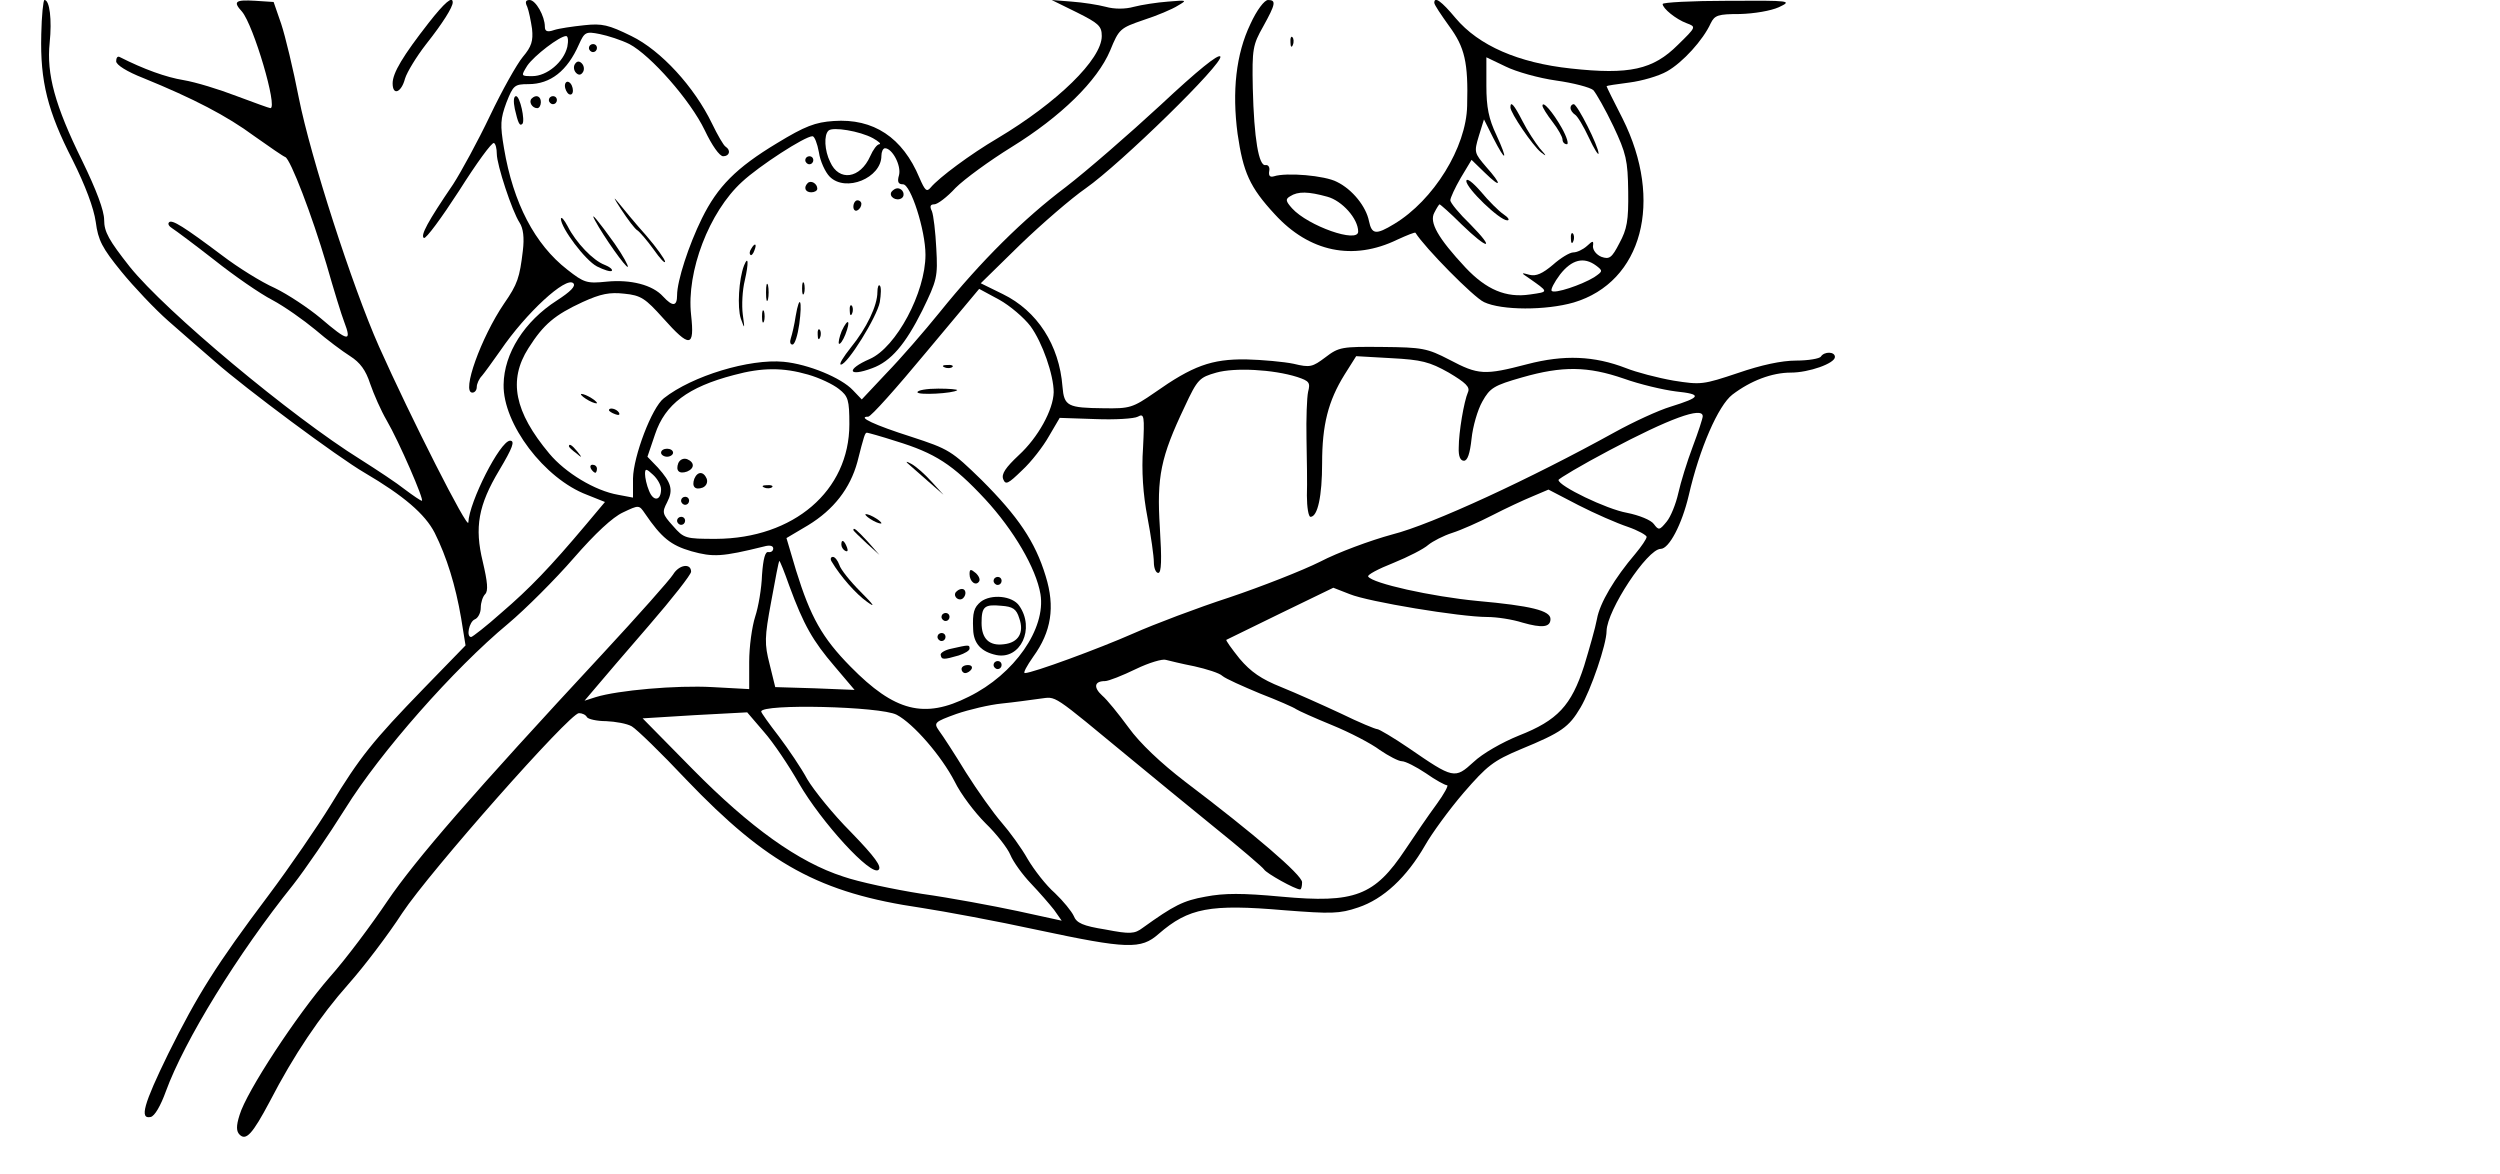 <?xml version="1.0" standalone="no"?>
<!DOCTYPE svg PUBLIC "-//W3C//DTD SVG 20010904//EN"
 "http://www.w3.org/TR/2001/REC-SVG-20010904/DTD/svg10.dtd">
<svg version="1.0" xmlns="http://www.w3.org/2000/svg"
 width="624pt" height="293pt" viewBox="0 0 624 293"
 preserveAspectRatio="xMidYMid meet">

<g transform="translate(0,293) scale(0.1,-0.1)"
fill="#000000" stroke="none">
<path d="M103 2843 c-3 -116 16 -191 78 -312 32 -64 53 -120 58 -155 6 -46 16
-65 64 -124 31 -38 84 -94 117 -123 34 -30 87 -76 117 -102 76 -67 306 -238
373 -277 97 -57 151 -103 175 -150 30 -60 52 -131 66 -213 l11 -68 -104 -107
c-128 -132 -160 -172 -233 -292 -32 -52 -101 -153 -155 -225 -130 -173 -177
-248 -250 -395 -62 -127 -72 -164 -44 -158 10 2 25 28 38 64 46 126 179 343
318 516 29 37 88 123 130 190 87 140 271 349 406 461 44 37 118 111 164 164
54 62 97 102 123 114 40 19 40 19 55 -3 41 -60 64 -79 116 -94 54 -15 76 -14
181 12 14 4 23 2 23 -5 0 -6 -5 -10 -12 -9 -8 2 -13 -16 -16 -57 -1 -33 -9
-80 -17 -104 -8 -25 -15 -75 -15 -113 l0 -68 -92 5 c-90 5 -236 -8 -291 -25
l-28 -9 28 33 c15 18 75 88 133 155 58 67 105 127 105 134 0 22 -30 18 -45 -7
-8 -13 -87 -102 -176 -198 -325 -350 -467 -514 -537 -617 -39 -58 -103 -144
-144 -190 -82 -94 -208 -286 -225 -344 -9 -28 -8 -41 0 -49 16 -16 32 1 75 82
61 118 126 214 197 294 39 44 99 123 134 177 69 104 418 499 441 499 8 0 17
-4 20 -10 3 -5 25 -10 48 -10 23 -1 52 -6 64 -13 12 -7 73 -66 136 -133 202
-211 333 -283 587 -320 58 -9 188 -33 289 -55 225 -48 259 -49 303 -10 75 65
128 75 314 59 117 -9 137 -9 184 7 63 21 121 75 167 155 17 30 60 89 96 131
59 68 74 80 143 109 102 42 120 55 149 104 26 44 65 158 65 191 1 52 102 205
135 205 21 0 53 61 70 133 27 118 74 225 109 252 46 35 99 55 146 55 45 0 110
23 110 39 0 14 -27 14 -35 1 -3 -5 -31 -10 -62 -10 -36 0 -87 -11 -145 -31
-87 -29 -92 -30 -161 -19 -40 7 -93 21 -118 31 -80 31 -155 34 -247 10 -107
-28 -122 -27 -194 11 -56 29 -68 31 -167 32 -102 1 -109 0 -143 -26 -32 -24
-38 -26 -79 -16 -24 5 -78 10 -119 11 -86 1 -133 -16 -228 -83 -55 -38 -62
-40 -127 -39 -90 1 -99 5 -103 54 -8 104 -63 189 -149 231 l-55 27 98 96 c55
53 128 116 164 141 87 61 345 313 336 329 -5 7 -56 -34 -149 -121 -79 -73
-185 -165 -237 -205 -105 -79 -211 -184 -315 -313 -38 -47 -97 -115 -132 -151
l-62 -66 -22 23 c-29 31 -111 65 -173 71 -85 8 -228 -35 -299 -91 -30 -23 -76
-145 -77 -200 l0 -48 -37 7 c-58 10 -132 55 -172 103 -87 104 -103 183 -52
263 38 60 66 83 135 115 46 21 68 25 104 21 42 -4 53 -12 97 -61 67 -75 79
-74 70 8 -12 108 45 257 127 332 43 40 157 114 176 114 5 0 12 -18 16 -40 3
-22 16 -50 27 -61 40 -40 129 -3 129 52 0 10 4 19 9 19 18 0 41 -43 35 -67 -5
-17 -2 -23 10 -23 19 0 56 -114 56 -176 0 -94 -73 -231 -139 -260 -60 -26 -55
-46 6 -23 47 17 83 60 125 144 37 76 39 84 35 155 -2 41 -7 83 -11 93 -6 12
-4 17 6 17 8 0 32 18 53 41 22 22 85 68 140 102 123 76 214 165 246 241 22 54
25 56 83 76 34 11 72 27 86 36 24 14 23 14 -25 10 -27 -2 -66 -8 -85 -13 -21
-6 -49 -6 -70 0 -19 5 -57 11 -85 13 l-50 4 63 -31 c54 -27 62 -34 62 -59 0
-58 -111 -166 -260 -255 -68 -40 -146 -98 -167 -123 -10 -12 -14 -8 -28 24
-42 101 -115 149 -214 142 -46 -3 -72 -13 -141 -55 -103 -62 -149 -109 -188
-188 -33 -67 -62 -156 -62 -192 0 -28 -11 -29 -35 -3 -26 29 -81 43 -141 37
-49 -5 -56 -3 -98 30 -81 63 -135 166 -158 303 -10 59 -9 73 6 114 17 43 20
46 55 46 55 0 97 33 126 99 14 31 17 33 52 26 20 -4 54 -15 74 -25 53 -28 152
-140 188 -215 18 -38 37 -65 46 -65 16 0 20 15 6 24 -5 3 -20 29 -34 58 -44
91 -127 182 -201 218 -57 28 -73 32 -118 27 -29 -3 -63 -8 -75 -12 -17 -6 -23
-3 -23 8 0 27 -23 67 -38 67 -10 0 -12 -5 -6 -17 4 -10 9 -35 12 -55 3 -30 -1
-44 -23 -70 -15 -18 -52 -84 -82 -147 -30 -63 -72 -140 -92 -171 -64 -94 -82
-128 -73 -134 5 -3 44 50 88 118 43 68 82 122 87 119 4 -2 7 -14 7 -27 0 -27
38 -143 57 -172 9 -14 12 -37 8 -70 -8 -67 -13 -83 -47 -132 -57 -84 -107
-222 -79 -222 6 0 11 6 11 14 0 8 6 21 13 28 6 7 27 36 46 63 64 94 164 186
182 168 7 -7 -7 -21 -41 -43 -81 -52 -132 -132 -133 -210 -2 -98 102 -235 208
-275 l45 -18 -47 -56 c-90 -107 -141 -160 -211 -220 -38 -34 -73 -61 -76 -61
-13 0 -5 38 9 44 8 3 15 16 15 29 0 13 5 28 11 34 8 8 6 30 -6 81 -21 86 -11
141 41 228 34 57 40 74 27 74 -25 -1 -102 -153 -104 -204 0 -22 -144 262 -223
439 -67 151 -171 474 -200 620 -14 72 -34 155 -44 185 l-19 55 -46 3 c-50 3
-56 -2 -33 -27 29 -34 90 -241 71 -241 -3 0 -41 14 -84 30 -44 17 -103 35
-133 40 -43 7 -99 27 -160 58 -5 2 -8 -3 -8 -11 0 -9 27 -26 68 -42 125 -51
208 -94 277 -145 38 -27 73 -51 77 -52 13 -5 67 -146 103 -268 18 -63 38 -128
44 -143 20 -52 10 -50 -59 9 -30 25 -81 59 -114 75 -34 15 -93 52 -131 81 -96
72 -126 91 -133 83 -4 -4 0 -10 8 -15 8 -5 55 -40 105 -79 49 -39 114 -84 145
-100 30 -16 78 -50 107 -74 29 -25 68 -54 87 -66 25 -16 39 -35 50 -69 9 -26
27 -67 41 -91 31 -53 95 -201 88 -201 -3 0 -22 13 -42 28 -20 16 -70 49 -111
75 -172 107 -486 369 -576 481 -52 66 -64 87 -64 117 0 23 -19 74 -55 148 -68
138 -89 216 -81 294 6 58 0 107 -13 107 -3 0 -7 -39 -8 -87z m1313 -30 c-9
-38 -51 -73 -87 -73 -29 0 -29 0 -13 26 17 25 81 74 97 74 5 0 6 -12 3 -27z
m763 -228 c14 -8 21 -14 16 -15 -6 0 -16 -14 -23 -30 -25 -56 -78 -64 -100
-14 -14 28 -16 67 -4 78 10 10 78 -1 111 -19z m393 -469 c30 -41 58 -122 58
-165 -1 -44 -39 -113 -87 -157 -33 -31 -44 -47 -39 -60 6 -15 12 -12 47 22 23
21 53 60 67 85 l27 46 89 -3 c49 -2 97 1 106 6 16 9 17 2 13 -78 -4 -57 0
-116 11 -173 9 -47 16 -98 16 -112 0 -15 5 -27 11 -27 8 0 9 33 4 113 -8 127
2 176 62 302 32 69 37 73 79 85 46 13 142 8 202 -11 30 -10 33 -14 27 -37 -3
-14 -5 -67 -4 -117 1 -49 2 -114 1 -142 0 -29 4 -53 9 -53 18 0 29 52 29 134
0 95 15 155 56 221 l29 46 88 -5 c75 -4 95 -9 143 -36 42 -25 54 -36 48 -49
-10 -23 -23 -100 -23 -138 -1 -22 4 -33 13 -33 9 0 15 18 19 55 3 30 15 72 27
93 19 34 29 40 99 60 101 29 164 28 254 -3 39 -14 98 -28 130 -32 66 -7 64
-14 -13 -38 -30 -9 -93 -38 -140 -64 -208 -115 -456 -230 -555 -255 -55 -15
-136 -45 -180 -68 -44 -22 -146 -62 -226 -89 -80 -26 -188 -67 -240 -90 -86
-38 -252 -99 -271 -99 -5 0 5 18 21 41 45 62 55 124 31 201 -26 86 -69 149
-160 240 -75 73 -81 77 -176 108 -91 29 -136 50 -107 50 7 0 71 72 144 160
l133 159 50 -27 c27 -15 62 -45 78 -66z m-555 -121 c28 -8 62 -24 77 -36 23
-18 26 -27 26 -88 0 -166 -139 -285 -333 -286 -76 0 -80 1 -107 32 -27 30 -28
34 -15 59 16 31 11 49 -23 87 l-26 27 19 56 c25 75 82 118 197 148 70 19 123
19 185 1z m2233 -104 c0 -5 -11 -39 -25 -76 -14 -37 -30 -89 -36 -116 -6 -27
-19 -59 -29 -71 -18 -22 -20 -22 -32 -6 -7 10 -37 22 -67 28 -51 9 -171 67
-171 82 0 3 57 37 127 74 149 79 233 110 233 85z m-2014 -62 c98 -30 142 -58
223 -145 71 -77 127 -172 138 -237 14 -86 -65 -200 -179 -256 -111 -56 -185
-37 -295 75 -71 72 -100 124 -136 240 l-24 81 54 32 c64 39 105 92 123 158 17
67 19 73 24 73 2 0 35 -9 72 -21z m-586 -120 c0 -29 -19 -32 -30 -4 -6 14 -10
33 -10 42 0 14 3 14 20 -2 11 -10 20 -26 20 -36z m2413 -94 c26 -9 47 -21 47
-25 0 -5 -13 -24 -28 -42 -52 -61 -89 -123 -96 -163 -4 -22 -19 -74 -32 -117
-32 -99 -66 -136 -163 -174 -42 -17 -91 -45 -113 -66 -47 -43 -50 -42 -162 35
-38 26 -74 47 -78 47 -5 0 -46 17 -91 39 -45 21 -112 51 -149 66 -50 20 -76
38 -104 71 -20 25 -35 46 -33 47 2 1 63 31 135 66 l132 64 41 -16 c46 -19 276
-57 343 -57 24 0 63 -6 88 -14 49 -14 70 -12 70 9 0 21 -49 33 -182 45 -115
11 -263 44 -273 61 -3 4 25 19 63 34 37 15 76 35 87 45 11 9 38 23 60 30 22 7
67 27 100 44 33 17 78 38 100 47 l40 17 75 -39 c41 -21 96 -45 123 -54z
m-2093 -147 c36 -98 59 -138 113 -201 l50 -59 -99 4 -99 3 -14 57 c-13 51 -13
66 4 157 10 56 19 101 20 101 2 0 13 -28 25 -62z m1011 -201 c31 -7 63 -17 70
-24 8 -7 51 -26 94 -44 44 -17 85 -35 90 -39 6 -4 46 -22 90 -40 44 -18 98
-46 119 -62 22 -15 47 -28 55 -28 9 0 36 -14 60 -30 24 -17 48 -30 53 -30 4 0
-7 -21 -26 -47 -20 -27 -54 -77 -78 -113 -77 -116 -126 -135 -310 -118 -97 9
-142 9 -189 0 -56 -10 -79 -22 -157 -78 -20 -15 -31 -16 -93 -4 -56 9 -72 16
-79 34 -5 11 -26 37 -47 57 -22 19 -52 58 -68 85 -15 27 -45 68 -65 91 -20 23
-60 79 -89 125 -28 46 -58 92 -67 104 -14 20 -12 22 43 42 32 11 83 23 113 26
30 3 73 9 95 12 44 5 24 18 235 -156 43 -36 133 -109 199 -163 66 -53 123
-102 126 -107 6 -10 78 -50 90 -50 3 0 5 8 5 18 0 18 -119 120 -292 251 -60
46 -113 96 -141 135 -25 34 -54 70 -66 80 -22 20 -20 36 7 36 9 0 44 14 77 30
33 16 67 26 75 23 8 -2 40 -10 71 -16z m-743 -121 c42 -22 112 -103 145 -167
15 -31 50 -77 77 -104 27 -26 55 -62 62 -79 7 -17 30 -49 51 -71 21 -22 47
-52 58 -66 l19 -27 -110 24 c-61 13 -168 33 -239 43 -70 11 -159 30 -196 43
-112 36 -233 123 -376 268 l-125 127 130 8 131 7 42 -49 c23 -26 62 -84 87
-128 56 -97 181 -234 199 -216 8 8 -8 31 -69 94 -45 45 -93 105 -109 132 -15
28 -47 75 -71 107 -24 31 -44 59 -44 62 0 20 298 13 338 -8z"/>
<path d="M2358 2013 c7 -3 16 -2 19 1 4 3 -2 6 -13 5 -11 0 -14 -3 -6 -6z"/>
<path d="M2290 1951 c0 -8 90 -3 99 5 2 2 -19 4 -47 4 -29 0 -52 -4 -52 -9z"/>
<path d="M1650 1800 c0 -5 7 -10 15 -10 8 0 15 5 15 10 0 6 -7 10 -15 10 -8 0
-15 -4 -15 -10z"/>
<path d="M1693 1774 c-7 -19 2 -28 22 -21 19 8 19 23 0 31 -9 3 -18 -1 -22
-10z"/>
<path d="M1733 1735 c-7 -20 2 -29 21 -22 9 4 13 13 10 22 -8 19 -23 19 -31 0z"/>
<path d="M1908 1713 c7 -3 16 -2 19 1 4 3 -2 6 -13 5 -11 0 -14 -3 -6 -6z"/>
<path d="M1700 1680 c0 -5 5 -10 10 -10 6 0 10 5 10 10 0 6 -4 10 -10 10 -5 0
-10 -4 -10 -10z"/>
<path d="M1690 1630 c0 -5 5 -10 10 -10 6 0 10 5 10 10 0 6 -4 10 -10 10 -5 0
-10 -4 -10 -10z"/>
<path d="M2265 1774 c6 -5 28 -25 50 -44 l40 -35 -30 33 c-17 19 -39 38 -50
44 -11 6 -15 7 -10 2z"/>
<path d="M2160 1646 c0 -3 9 -10 20 -16 11 -6 20 -8 20 -6 0 3 -9 10 -20 16
-11 6 -20 8 -20 6z"/>
<path d="M2130 1607 c0 -2 15 -16 33 -33 l32 -29 -29 33 c-28 30 -36 37 -36
29z"/>
<path d="M2100 1571 c0 -6 4 -13 10 -16 6 -3 7 1 4 9 -7 18 -14 21 -14 7z"/>
<path d="M2076 1528 c22 -37 61 -81 88 -100 22 -16 18 -9 -16 25 -26 26 -50
56 -53 67 -4 11 -11 20 -16 20 -6 0 -7 -6 -3 -12z"/>
<path d="M2420 1497 c0 -19 16 -31 24 -18 3 5 -1 14 -9 21 -12 10 -15 10 -15
-3z"/>
<path d="M2480 1480 c0 -5 5 -10 10 -10 6 0 10 5 10 10 0 6 -4 10 -10 10 -5 0
-10 -4 -10 -10z"/>
<path d="M2385 1451 c-6 -11 9 -23 19 -14 9 9 7 23 -3 23 -6 0 -12 -4 -16 -9z"/>
<path d="M2448 1428 c-17 -14 -21 -27 -19 -69 1 -35 20 -56 58 -64 60 -12 97
66 57 123 -17 25 -70 30 -96 10z m96 -41 c13 -36 -2 -61 -38 -65 -37 -5 -56
14 -56 53 0 41 7 47 49 43 29 -2 38 -8 45 -31z"/>
<path d="M2350 1390 c0 -5 5 -10 10 -10 6 0 10 5 10 10 0 6 -4 10 -10 10 -5 0
-10 -4 -10 -10z"/>
<path d="M2340 1340 c0 -5 5 -10 10 -10 6 0 10 5 10 10 0 6 -4 10 -10 10 -5 0
-10 -4 -10 -10z"/>
<path d="M2375 1311 c-16 -3 -29 -11 -27 -16 2 -12 7 -12 45 -1 15 5 27 12 27
17 0 10 -1 10 -45 0z"/>
<path d="M2480 1270 c0 -5 5 -10 10 -10 6 0 10 5 10 10 0 6 -4 10 -10 10 -5 0
-10 -4 -10 -10z"/>
<path d="M2400 1260 c0 -5 4 -10 9 -10 6 0 13 5 16 10 3 6 -1 10 -9 10 -9 0
-16 -4 -16 -10z"/>
<path d="M1070 2873 c-64 -82 -90 -125 -90 -151 0 -32 22 -23 31 12 5 16 28
54 52 85 42 53 67 93 67 105 0 17 -20 0 -60 -51z"/>
<path d="M3121 2870 c-36 -75 -46 -168 -32 -274 14 -96 30 -133 93 -201 86
-94 195 -117 306 -63 24 11 44 19 45 17 23 -37 145 -161 171 -173 44 -21 155
-21 224 -1 171 51 225 253 122 459 -22 43 -40 79 -40 81 0 1 25 5 57 9 31 4
73 16 94 28 39 22 90 78 109 120 10 20 18 23 73 23 36 1 77 8 97 17 34 16 31
17 -127 16 -90 0 -163 -4 -163 -8 0 -11 33 -38 60 -48 24 -9 24 -9 -22 -54
-62 -62 -121 -75 -267 -59 -131 14 -230 57 -288 126 -35 42 -53 55 -53 38 0
-5 17 -30 37 -58 39 -53 48 -90 45 -199 -2 -104 -84 -236 -182 -295 -46 -28
-56 -26 -63 7 -7 36 -41 79 -80 98 -30 16 -126 24 -157 14 -10 -3 -14 1 -12
13 2 9 -2 16 -9 15 -17 -4 -29 66 -32 192 -2 98 0 108 26 154 31 56 33 66 12
66 -9 0 -28 -25 -44 -60z m763 -141 c43 -6 85 -17 93 -24 7 -8 30 -48 50 -90
32 -68 36 -85 37 -163 1 -73 -3 -94 -22 -129 -19 -37 -25 -41 -45 -34 -12 5
-21 16 -21 26 2 15 0 15 -15 1 -10 -9 -25 -16 -34 -16 -9 0 -32 -14 -51 -31
-26 -22 -42 -29 -58 -25 -21 6 -22 5 -5 -6 54 -38 54 -36 6 -43 -60 -9 -109
12 -161 67 -69 74 -91 113 -78 137 6 12 12 21 13 21 2 0 27 -22 55 -50 67 -65
86 -65 22 0 -28 27 -50 54 -50 60 0 6 12 32 26 56 l27 45 33 -32 c42 -41 44
-31 3 15 -29 34 -30 36 -18 76 l13 42 23 -46 c32 -63 38 -58 8 7 -19 40 -25
69 -25 123 l0 71 48 -23 c26 -13 83 -29 126 -35z m-571 -290 c37 -10 77 -55
77 -87 0 -30 -125 14 -165 58 -16 18 -17 23 -5 30 20 13 46 12 93 -1z m671
-172 c17 -13 17 -14 -5 -29 -31 -19 -99 -42 -106 -34 -3 3 6 21 21 41 29 37
59 45 90 22z"/>
<path d="M3770 2662 c0 -14 56 -96 76 -112 15 -12 15 -10 -3 10 -11 14 -31 44
-43 68 -21 41 -30 51 -30 34z"/>
<path d="M3850 2666 c0 -4 11 -22 25 -40 14 -18 25 -38 25 -44 0 -7 5 -12 11
-12 5 0 0 18 -13 41 -22 39 -48 69 -48 55z"/>
<path d="M3920 2661 c0 -6 5 -13 11 -17 6 -3 22 -30 35 -58 13 -28 24 -45 24
-39 0 18 -53 123 -62 123 -4 0 -8 -4 -8 -9z"/>
<path d="M3660 2478 c0 -18 83 -98 102 -98 7 0 3 7 -9 15 -12 8 -38 34 -57 57
-21 24 -36 35 -36 26z"/>
<path d="M3921 2334 c0 -11 3 -14 6 -6 3 7 2 16 -1 19 -3 4 -6 -2 -5 -13z"/>
<path d="M3221 2824 c0 -11 3 -14 6 -6 3 7 2 16 -1 19 -3 4 -6 -2 -5 -13z"/>
<path d="M1470 2810 c0 -5 5 -10 10 -10 6 0 10 5 10 10 0 6 -4 10 -10 10 -5 0
-10 -4 -10 -10z"/>
<path d="M1435 2770 c-4 -6 -3 -16 3 -22 6 -6 12 -6 17 2 4 6 3 16 -3 22 -6 6
-12 6 -17 -2z"/>
<path d="M1410 2716 c0 -8 5 -18 10 -21 6 -3 10 1 10 9 0 8 -4 18 -10 21 -5 3
-10 -1 -10 -9z"/>
<path d="M1285 2658 c8 -35 12 -44 19 -37 7 8 -6 69 -16 69 -6 0 -7 -13 -3
-32z"/>
<path d="M1327 2684 c-8 -8 1 -24 14 -24 5 0 9 7 9 15 0 15 -12 20 -23 9z"/>
<path d="M1370 2680 c0 -5 5 -10 10 -10 6 0 10 5 10 10 0 6 -4 10 -10 10 -5 0
-10 -4 -10 -10z"/>
<path d="M2010 2530 c0 -5 5 -10 10 -10 6 0 10 5 10 10 0 6 -4 10 -10 10 -5 0
-10 -4 -10 -10z"/>
<path d="M2016 2473 c-11 -11 -6 -23 9 -23 8 0 15 4 15 9 0 13 -16 22 -24 14z"/>
<path d="M2225 2451 c-7 -12 12 -24 25 -16 11 7 4 25 -10 25 -5 0 -11 -4 -15
-9z"/>
<path d="M1550 2408 c17 -26 35 -50 41 -53 6 -4 24 -25 40 -47 16 -23 29 -37
29 -31 0 5 -21 35 -47 65 -27 30 -58 68 -71 84 -13 16 -9 8 8 -18z"/>
<path d="M2130 2414 c0 -8 5 -12 10 -9 6 3 10 10 10 16 0 5 -4 9 -10 9 -5 0
-10 -7 -10 -16z"/>
<path d="M1400 2384 c0 -23 61 -104 90 -119 18 -9 34 -14 37 -11 3 3 -5 10
-18 15 -29 11 -71 55 -92 96 -9 17 -16 25 -17 19z"/>
<path d="M1485 2380 c22 -41 78 -120 82 -116 2 2 -12 28 -33 58 -40 56 -63 84
-49 58z"/>
<path d="M1875 2309 c-4 -6 -5 -12 -2 -15 2 -3 7 2 10 11 7 17 1 20 -8 4z"/>
<path d="M1857 2267 c-13 -34 -17 -104 -8 -132 10 -28 10 -27 5 10 -3 23 -1
61 5 85 10 44 9 64 -2 37z"/>
<path d="M1912 2200 c0 -19 2 -27 5 -17 2 9 2 25 0 35 -3 9 -5 1 -5 -18z"/>
<path d="M2002 2210 c0 -14 2 -19 5 -12 2 6 2 18 0 25 -3 6 -5 1 -5 -13z"/>
<path d="M2190 2201 c0 -34 -27 -90 -66 -138 -19 -24 -31 -43 -25 -43 16 0 90
119 97 156 3 19 4 38 0 41 -3 4 -6 -4 -6 -16z"/>
<path d="M1986 2141 c-3 -21 -9 -46 -12 -55 -3 -9 -2 -16 4 -16 6 0 13 23 17
51 8 59 1 78 -9 20z"/>
<path d="M2121 2154 c0 -11 3 -14 6 -6 3 7 2 16 -1 19 -3 4 -6 -2 -5 -13z"/>
<path d="M1902 2140 c0 -14 2 -19 5 -12 2 6 2 18 0 25 -3 6 -5 1 -5 -13z"/>
<path d="M2101 2104 c-6 -15 -9 -29 -7 -32 3 -2 10 8 16 23 14 36 7 43 -9 9z"/>
<path d="M2041 2094 c0 -11 3 -14 6 -6 3 7 2 16 -1 19 -3 4 -6 -2 -5 -13z"/>
<path d="M1450 1946 c0 -3 9 -10 20 -16 11 -6 20 -8 20 -6 0 3 -9 10 -20 16
-11 6 -20 8 -20 6z"/>
<path d="M1520 1906 c0 -2 7 -7 16 -10 8 -3 12 -2 9 4 -6 10 -25 14 -25 6z"/>
<path d="M1420 1816 c0 -2 8 -10 18 -17 15 -13 16 -12 3 4 -13 16 -21 21 -21
13z"/>
<path d="M1475 1760 c3 -5 8 -10 11 -10 2 0 4 5 4 10 0 6 -5 10 -11 10 -5 0
-7 -4 -4 -10z"/>
</g>
</svg>
